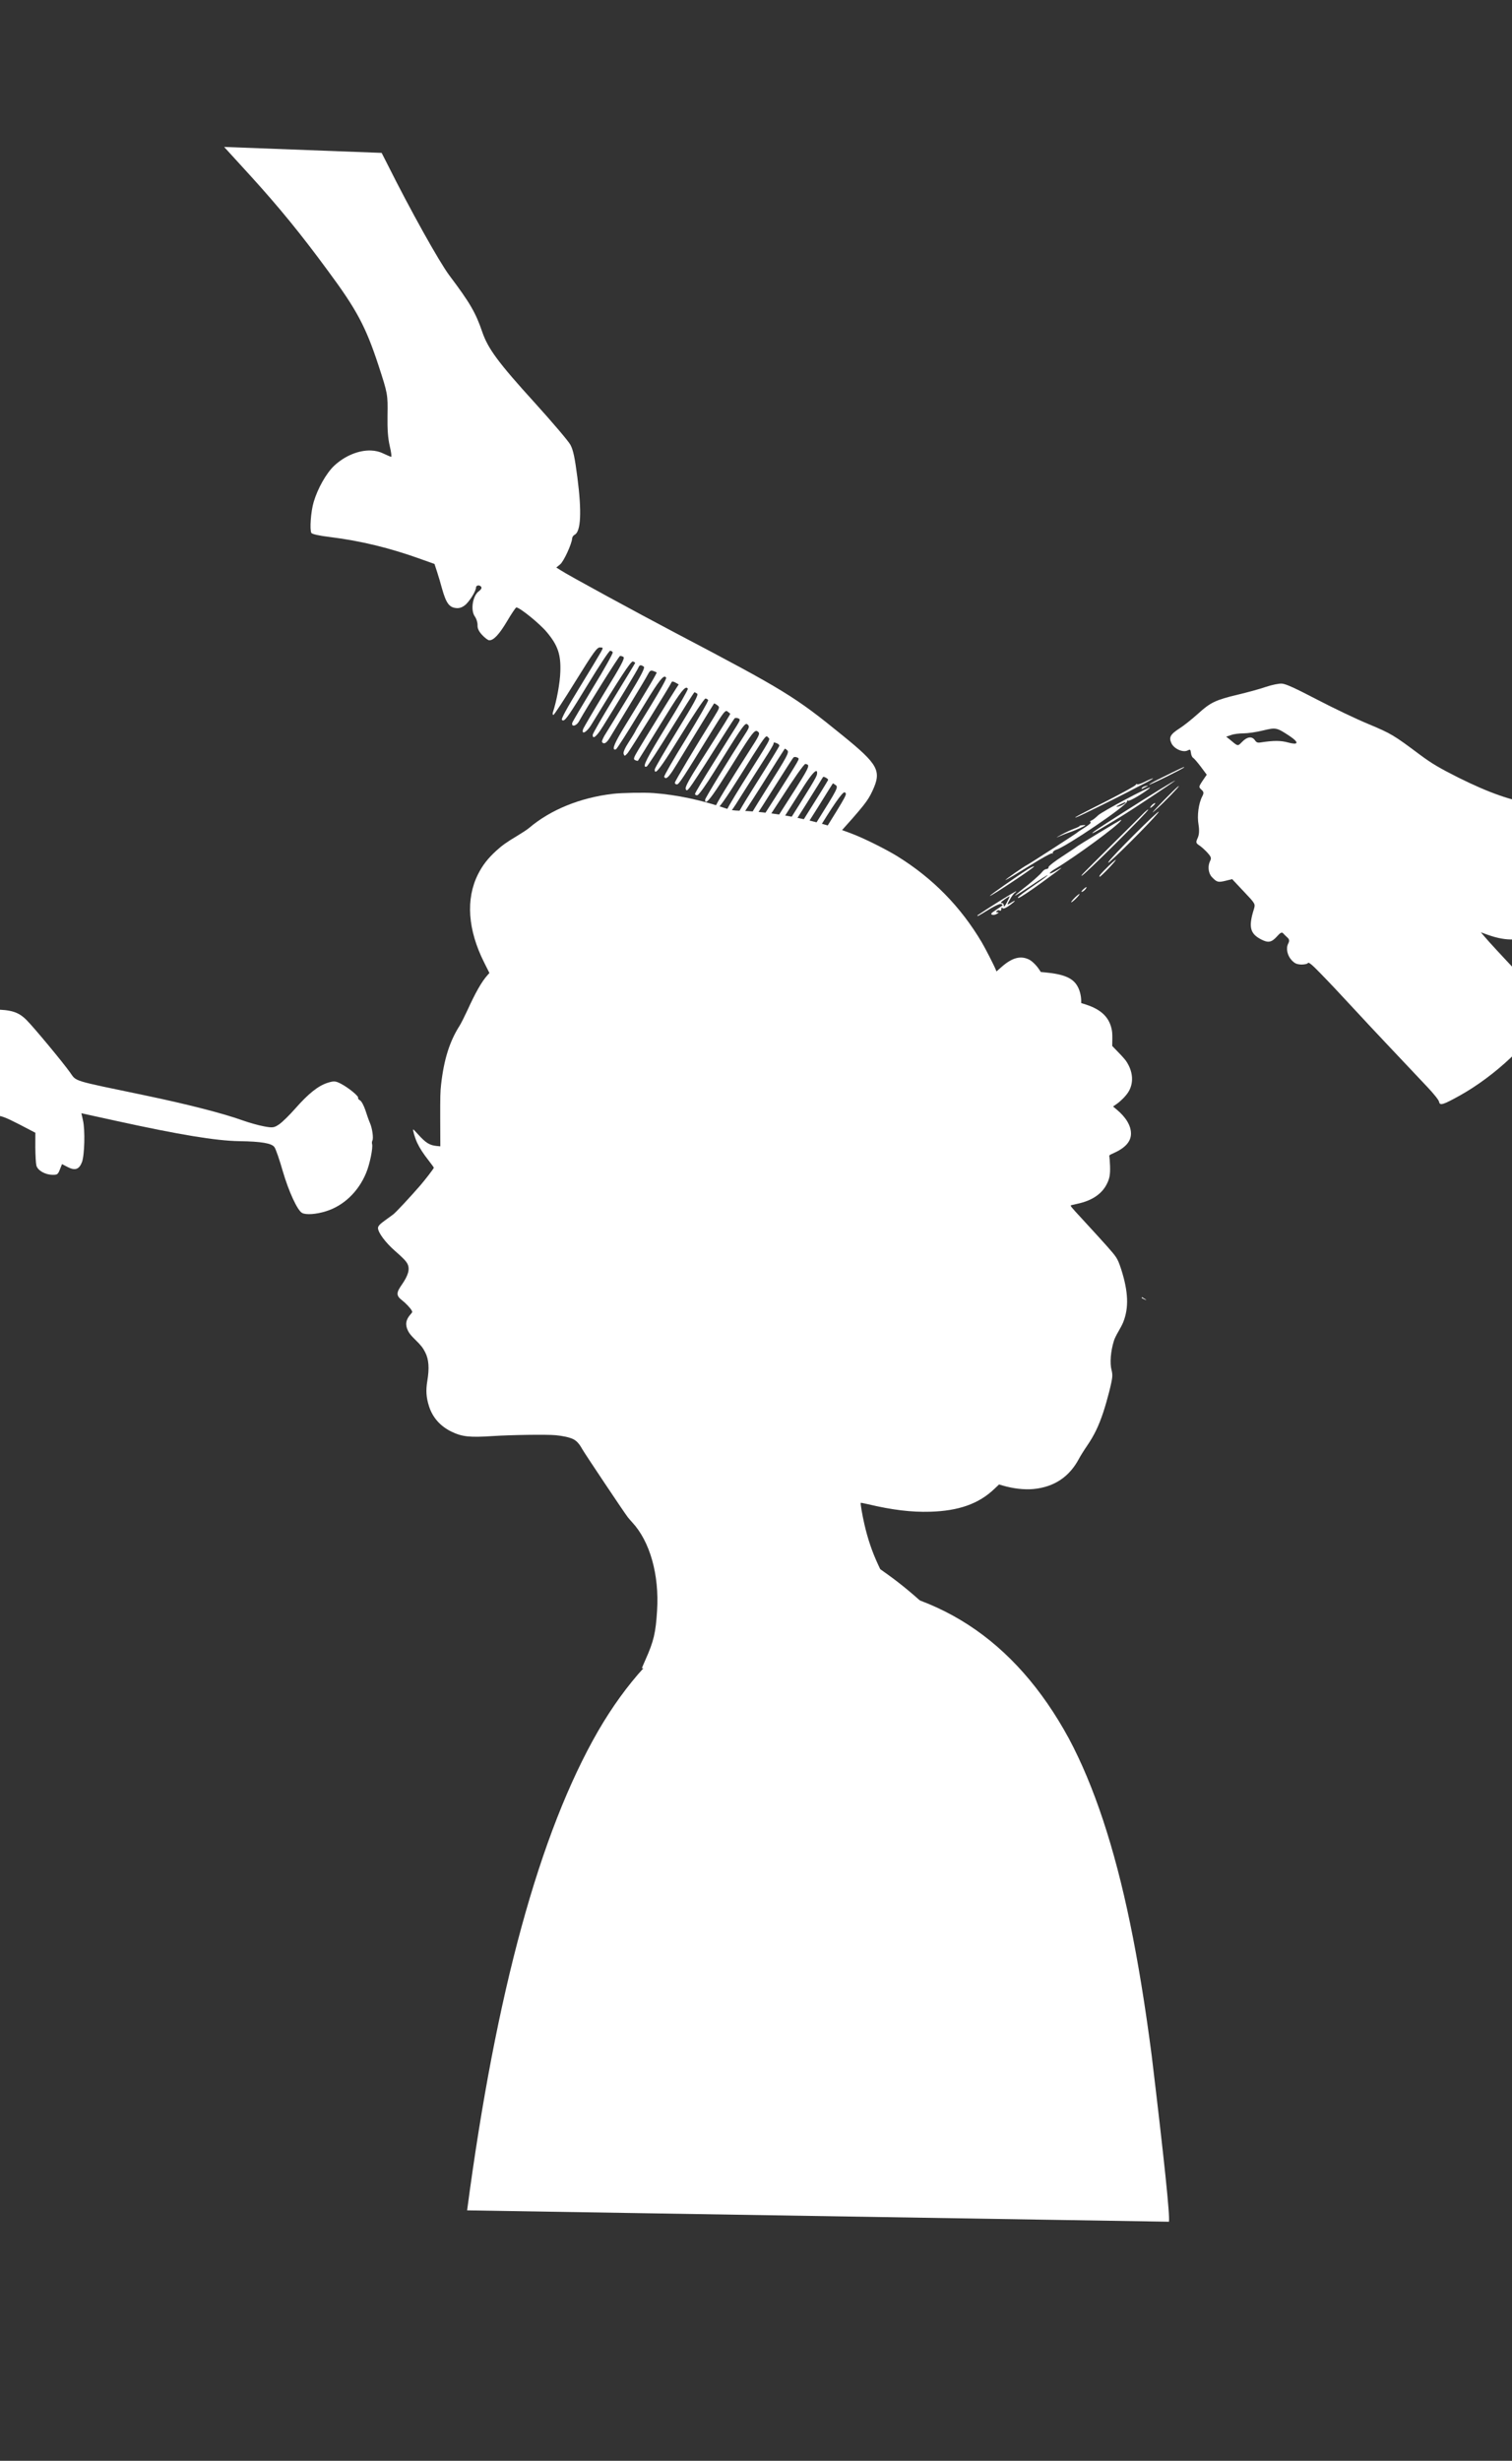 <?xml version='1.0' encoding='utf-8'?>
<svg xmlns="http://www.w3.org/2000/svg" version="1.1" width="600px" height="976px" viewBox="0 0 600 976"><rect x="0" y="0" width="600" height="976" fill="#333333" stroke="none"/> <g id="layer1"> <g> <g style="fill:#ffff; fill-opacity:1.0; stroke-linejoin: miter"> <path d="M259.338,314.547C268.589,315.242,278.295,317.305,287.894,320.584C290.282,321.388,290.565,321.431,293.974,321.561C308.958,322.148,325.353,325.6,339.034,331.051C343.724,332.919,351.954,337.045,356.146,339.65C370.217,348.38,381.249,359.65,389.631,373.809C390.999,376.132,394.539,383.038,395.147,384.602L395.429,385.296L397.492,383.472C401.64,379.824,404.984,378.934,408.328,380.562C409.457,381.105,411.238,382.821,412.258,384.363L413.018,385.514L414.452,385.644C422.486,386.382,426.048,387.989,427.85,391.681C428.589,393.223,429.045,395.199,429.045,396.936L429.045,397.826L430.934,398.434C436.688,400.302,439.859,403.19,440.988,407.598C441.357,408.945,441.422,409.9,441.401,412.093L441.357,414.851L443.724,417.305C445.049,418.63,446.439,420.215,446.83,420.78C449.674,424.927,450.0,429.574,447.72,433.179C446.764,434.678,444.81,436.675,443.138,437.848L441.683,438.869L443.094,440.041C446.851,443.168,448.806,446.469,448.806,449.64C448.784,452.788,446.526,455.307,441.792,457.414C440.206,458.109,440.098,458.217,440.228,458.717C440.293,459.021,440.423,460.628,440.489,462.3C440.619,465.904,440.315,467.511,439.099,469.835C437.101,473.635,433.257,476.198,427.655,477.414C426.569,477.653,425.418,477.913,425.114,478.0C424.549,478.152,424.745,478.391,429.739,483.798C438.947,493.809,441.726,496.914,442.769,498.478C443.55,499.629,444.05,500.758,444.875,503.299C447.763,512.267,448.024,518.738,445.679,524.515C445.375,525.275,444.506,526.903,443.789,528.141C443.051,529.379,442.269,530.964,442.052,531.702C440.727,535.937,440.358,540.649,441.097,543.407C441.357,544.384,441.444,545.253,441.357,546.23C441.183,548.315,439.403,555.286,437.818,560.106C436.015,565.535,434.235,569.249,431.368,573.44C430.13,575.242,428.697,577.544,428.176,578.543C424.354,585.752,418.339,589.77,410.152,590.573C406.504,590.921,402.117,590.421,397.926,589.205L396.45,588.771L394.517,590.595C388.371,596.437,380.423,599.26,369.088,599.585C361.683,599.802,354.083,598.89,344.376,596.588C342.899,596.241,341.64,596.002,341.574,596.067C341.379,596.263,342.139,600.758,342.986,604.428C344.311,610.248,346.048,615.394,348.436,620.519L349.305,622.365L352.106,624.363C363.355,632.397,375.168,643.624,387.524,658.065L390.586,661.648L322.704,661.713C285.375,661.735,254.777,661.713,254.734,661.67C254.691,661.626,255.299,660.15,256.102,658.369C259.425,650.942,260.206,647.62,260.749,638.782C261.64,624.515,257.904,611.355,250.869,603.776C250.261,603.125,249.457,602.191,249.088,601.713C247.59,599.759,231.954,576.393,231.021,574.699C229.891,572.636,228.784,571.442,227.459,570.79C225.983,570.074,223.42,569.509,220.445,569.227C216.862,568.901,202.921,569.097,195.494,569.574C186.417,570.182,183.355,569.857,179.186,567.837C174.734,565.687,171.672,562.235,170.239,557.739C169.131,554.243,168.936,551.507,169.566,547.75C170.413,542.647,170.174,539.194,168.74,536.371C167.807,534.525,167.068,533.592,164.767,531.333C163.138,529.748,162.4,528.836,161.9,527.815C160.706,525.405,161.031,523.385,162.942,521.257C163.681,520.432,163.703,520.389,163.377,519.781C162.899,518.847,160.966,516.806,159.49,515.676C157.21,513.918,157.188,512.745,159.403,509.596C161.987,505.883,162.704,503.429,161.748,501.388C161.227,500.258,160.054,499.021,156.84,496.219C153.018,492.897,150.0,488.858,150.0,487.055C150.0,486.252,150.847,485.383,153.257,483.689C154.148,483.038,155.385,482.148,155.993,481.692C157.058,480.91,162.682,474.873,166.721,470.226C168.806,467.815,172.15,463.451,172.15,463.147C172.15,463.016,171.346,461.909,170.391,460.671C167.85,457.414,166.569,455.438,165.527,453.201C164.701,451.464,163.724,448.163,163.963,447.946C164.007,447.881,164.875,448.749,165.852,449.857C168.979,453.331,170.478,454.243,173.366,454.526L174.734,454.656L174.691,444.037C174.669,435.22,174.712,432.875,175.038,430.139C176.167,420.128,178.447,412.962,182.4,406.795C182.964,405.883,184.376,403.081,185.527,400.606C188.719,393.592,191.129,389.379,193.366,386.86L194.213,385.904L192.128,381.757C185.613,368.793,184.767,356.589,189.674,346.773C191.477,343.19,193.583,340.476,196.884,337.457C199.251,335.286,201.14,333.961,205.179,331.551C207.134,330.378,209.283,328.966,209.935,328.402C218.447,321.17,230.152,316.393,243.16,314.851C246.678,314.439,255.711,314.265,259.338,314.547 Z"/> </g> </g> <g style="fill:#ffff; fill-opacity:1.0; stroke-linejoin: miter"> <path d="M228.607,287.56C228.612,287.56,228.617,287.56,228.623,287.561L228.594,287.561C228.598,287.56,228.603,287.56,228.607,287.56 Z"/> </g> <g style="fill:#ffff; fill-opacity:1.0; stroke-linejoin: miter"> <path d="M151.447,60.638L153.787,65.227C162.644,82.977,174.249,103.813,178.311,109.227C186.548,120.175,188.798,124.059,191.427,131.814C193.695,138.328,197.753,143.859,212.175,159.716C219.133,167.401,225.513,174.888,226.333,176.381C227.48,178.528,228.074,181.356,229.117,189.344C230.885,202.912,230.527,210.847,228.025,212.097C227.489,212.369,227.054,213.054,227.034,213.579C226.895,215.736,223.71,222.689,222.263,223.861L220.755,225.09L222.64,226.271C225.09,227.942,253.153,243.203,267.996,251.01C311.494,273.867,315.435,276.295,334.261,291.617C348.553,303.202,349.92,305.709,346.231,313.636C344.323,317.713,343.095,319.303,331.32,332.417C327.739,336.375,324.673,339.822,323.376,341.309L323.337,341.308L318.375,343.092L318.375,343.092L318.362,343.088L318.322,343.086C320.086,340.923,322.377,337.232,325.981,331.398C336.496,314.495,336.124,315.065,335.277,314.274C335.244,314.244,335.202,314.228,335.154,314.226C334.227,314.191,330.598,319.377,323.729,330.67C318.205,339.703,316.629,341.985,315.796,341.953C315.765,341.952,315.735,341.947,315.706,341.941C315.243,341.806,314.911,341.326,315.045,340.864C315.18,340.401,319.226,333.832,324.015,326.181C332.223,313.107,332.665,312.247,331.701,311.45C331.121,311.05,330.639,310.704,330.522,310.7C330.513,310.699,330.507,310.699,330.502,310.704C330.442,310.76,327.83,314.928,324.718,319.954C313.588,337.653,312.227,339.646,311.294,339.61C310.71,339.588,310.489,339.231,310.691,338.536C310.886,338.018,314.998,331.276,319.787,323.625C324.634,315.976,328.618,309.523,328.627,309.289C328.642,308.886,327.324,308.129,326.803,308.109C326.72,308.106,326.657,308.122,326.624,308.162C326.561,308.276,325.693,309.587,324.756,311.188C319.03,320.441,309.214,335.851,308.485,336.583C308.181,336.897,307.92,337.049,307.67,337.04C307.47,337.032,307.278,336.921,307.078,336.706C306.629,336.221,307.453,334.499,310.061,330.448C322.056,311.496,324.051,308.181,324.21,307.076C324.324,306.24,324.222,305.823,323.92,305.811C323.152,305.782,321.094,308.371,318.013,313.331C307.071,330.685,304.721,334.104,303.963,334.075C302.504,334.02,303.149,332.408,307.183,326.19C322.202,302.746,321.77,303.593,319.633,302.989L319.594,302.988C318.991,303.101,315.152,308.569,309.751,316.993C304.721,324.81,300.268,331.305,299.853,331.465C299.817,331.475,299.782,331.477,299.748,331.476C299.022,331.449,298.984,329.117,299.795,328.365C300.403,327.746,314.629,305.429,316.198,302.565C317.137,300.907,317.144,300.732,316.279,300.407C316.053,300.296,315.802,300.24,315.571,300.232C315.275,300.22,315.012,300.286,314.876,300.412C314.634,300.638,312.027,304.689,309.042,309.427C298.413,326.268,296.866,328.546,296.048,328.515C295.582,328.498,295.184,328.191,295.197,327.841C295.21,327.491,299.264,320.746,304.237,312.869C312.317,300.082,313.196,298.479,312.468,297.634C312.062,297.244,311.69,296.969,311.493,296.961C311.444,296.959,311.406,296.973,311.381,297.008C311.26,297.119,307.159,303.569,302.305,311.394C297.395,319.157,293.117,325.659,292.819,325.822C292.712,325.901,292.578,325.934,292.434,325.929C292.172,325.919,291.878,325.779,291.66,325.545C291.267,325.121,294.08,320.26,300.172,310.612C305.145,302.733,309.255,296.051,309.266,295.758C309.277,295.468,308.884,295.044,308.365,294.848C307.822,294.618,307.488,294.49,307.282,294.482C307.03,294.473,306.97,294.644,306.955,295.029C306.944,295.322,305.319,298.123,303.335,301.146C301.348,304.226,297.371,310.506,294.45,315.129C290.639,321.304,289.009,323.536,288.115,323.502C287.885,323.493,287.703,323.334,287.546,323.052C287.382,322.753,290.633,317.148,294.738,310.581C306.426,292.028,305.672,293.402,304.83,292.494C304.621,292.268,304.476,292.065,304.268,292.057C303.526,292.029,301.988,294.493,293.925,307.338C287.813,317.068,284.965,321.081,284.095,321.048C283.867,321.04,283.775,320.754,283.795,320.222C283.826,319.404,289.185,310.607,297.321,297.88C301.354,291.661,301.673,290.972,300.824,290.239C300.593,290.043,300.384,289.907,300.143,289.898C299.025,289.856,297.223,292.584,289.389,305.179C283.809,314.122,281.022,318.066,280.138,318.032C279.899,318.023,279.798,317.721,279.82,317.15C279.844,316.507,289.189,301.197,296.328,290.127C297.198,288.757,297.341,288.062,296.891,287.577C296.664,287.332,296.478,287.138,296.236,287.129C295.226,287.091,293.246,290.279,283.206,306.406C280.157,311.318,277.318,315.302,276.73,315.396C276.637,315.413,276.549,315.42,276.465,315.417C276.073,315.402,275.803,315.173,275.816,314.836C275.829,314.486,279.262,308.713,283.427,302.09C287.535,295.465,291.638,288.957,292.445,287.701C293.754,285.53,293.822,285.298,292.959,284.916C292.707,284.804,292.441,284.746,292.202,284.737C291.897,284.726,291.634,284.792,291.498,284.919C291.256,285.143,287.466,291.079,283.054,298.043C278.7,305.008,274.485,311.397,273.749,312.303C273.104,313.098,272.756,313.466,272.513,313.457C272.341,313.45,272.223,313.253,272.091,312.884C271.825,312.172,273.585,308.908,277.809,302.287C287.625,286.877,289.928,283.164,289.757,283.041C289.642,282.978,289.189,282.61,288.679,282.182C288.548,282.071,288.419,282.003,288.275,281.998C287.548,281.97,286.452,283.547,282.918,289.27C270.838,308.92,269.409,311.146,268.592,311.115C268.125,311.097,267.786,310.793,267.799,310.442C267.821,309.859,275.87,296.369,283.273,284.492C285.641,280.606,285.703,280.492,284.623,279.692C284.062,279.251,283.542,278.999,283.397,278.994C283.381,278.993,283.369,278.996,283.363,279.002C283.119,279.284,272.653,296.422,268.604,303.051C266.22,306.985,264.983,308.635,264.189,308.605C263.945,308.596,263.742,308.43,263.562,308.12C263.398,307.821,267.339,300.957,272.318,292.903C277.24,284.849,281.181,277.984,281.017,277.685C280.796,277.326,280.338,277.075,279.93,277.06C279.521,277.044,275.124,283.6,270.205,291.597C263.793,302.014,260.979,306.102,260.118,306.07C259.884,306.061,259.794,305.747,259.816,305.173C259.836,304.648,263.835,297.785,268.631,289.959C275.48,278.821,277.239,275.556,276.671,275.125C276.215,274.816,275.758,274.564,275.582,274.558C275.407,274.551,271.241,281.174,266.262,289.228C261.282,297.279,256.939,303.955,256.585,304.058C256.434,304.102,256.305,304.124,256.197,304.12C254.918,304.072,256.842,300.394,264.313,288.219C269.229,280.28,273.11,273.471,272.946,273.173C272.801,272.917,272.629,272.77,272.405,272.761C271.273,272.719,268.839,276.231,262.13,287.201C257.334,295.027,253.288,301.595,253.167,301.709C253.126,301.746,253.048,301.763,252.942,301.759C252.73,301.751,252.409,301.659,252.064,301.49C251.258,301.169,251.397,300.59,253.206,297.56C255.89,293.044,266.537,275.736,268.149,273.283L269.329,271.457L268.013,270.707C267.593,270.477,267.193,270.335,266.915,270.324C266.737,270.318,266.61,270.365,266.56,270.477C266.043,271.801,250.113,297.443,249.072,298.69C248.465,299.377,248.139,299.701,247.916,299.693C247.735,299.686,247.622,299.463,247.481,299.039C247.213,298.385,247.98,296.661,249.655,294.095C251.081,291.927,252.206,289.983,252.211,289.866C252.217,289.69,255.022,285.062,258.445,279.523C261.871,273.924,264.566,269.116,264.343,268.815C264.194,268.54,264.017,268.382,263.786,268.374C262.662,268.331,260.266,271.838,253.646,282.789C248.909,290.619,244.748,297.124,244.393,297.227C244.238,297.271,244.104,297.291,243.991,297.286C242.773,297.24,244.035,294.367,248.081,287.782C257.484,272.472,260.793,266.87,260.566,266.685C260.452,266.623,259.877,266.368,259.185,266.107C258.97,266.031,258.782,265.987,258.612,265.981C258.055,265.96,257.696,266.337,257.213,267.26C256.769,268.179,253.463,273.723,249.788,279.722C246.174,285.664,242.621,291.549,241.935,292.692C241.05,294.123,240.273,294.835,239.658,294.811C239.364,294.8,239.108,294.621,238.894,294.273C238.73,293.974,239.434,292.365,240.487,290.769C241.483,289.169,245.467,282.715,249.269,276.429C254.693,267.458,256.019,264.819,255.451,264.388C254.947,264.049,254.571,263.871,254.272,263.86C253.86,263.844,253.593,264.143,253.333,264.776C252.945,265.755,245.152,278.67,239.368,287.92C237.582,290.836,236.219,292.397,235.587,292.374C235.315,292.363,235.179,292.059,235.202,291.445C235.222,290.919,239.035,284.343,243.644,276.801C248.254,269.261,252.054,263.033,252.058,262.917C252.063,262.799,251.663,262.551,251.203,262.358C251.184,262.349,251.163,262.343,251.139,262.342C250.244,262.308,246.064,268.744,234.651,287.449C233.493,289.354,232.171,290.531,231.563,290.508C231.222,290.495,231.105,290.105,231.369,289.255C231.568,288.619,235.44,282.044,239.928,274.616C246.466,263.991,248.039,261.011,247.413,260.578C247.032,260.322,246.566,260.181,246.217,260.168C246.148,260.165,246.083,260.168,246.025,260.175C245.552,260.333,232.805,280.601,229.732,286.154C229.117,287.214,228.186,287.812,227.592,287.789C227.16,287.773,226.906,287.429,227.081,286.696C227.216,286.234,230.962,279.888,235.388,272.574C239.87,265.32,243.321,259.021,243.157,258.723C242.995,258.366,242.479,258.114,242.129,258.1C241.72,258.085,237.815,264.016,233.391,271.272C226.294,282.927,224.428,285.785,223.441,285.748C223.267,285.741,223.121,285.644,222.977,285.49C222.641,285.126,225.028,280.716,229.946,272.72C234.056,266.036,237.861,259.692,238.426,258.662C239.43,256.829,239.43,256.829,238.088,256.779C236.92,256.734,235.564,258.612,228.407,270.149C223.863,277.516,219.894,283.561,219.602,283.55C219.31,283.539,219.211,283.069,219.408,282.491C220.855,278.222,222.246,270.793,222.353,266.413C222.61,259.584,221.346,255.914,216.983,250.722C214.245,247.404,206.305,240.969,204.904,240.916C204.671,240.907,203,243.357,201.252,246.33C198.131,251.589,195.877,254.017,194.126,253.951C193.659,253.934,192.408,253.01,191.341,251.859C189.993,250.406,189.451,249.274,189.502,247.932C189.539,246.94,189.071,245.403,188.46,244.562C186.627,242.037,187.547,236.228,190.069,234.452C190.789,233.954,191.224,233.268,191.006,232.852C190.76,232.424,190.32,232.211,189.904,232.195C189.391,232.176,188.916,232.457,188.896,233.006C188.843,234.406,186.662,238.006,184.843,239.75C183.694,240.758,182.565,241.241,181.34,241.195C178.307,241.022,177.082,239.398,175.381,233.373C174.922,231.601,174.04,228.647,173.464,226.871L172.416,223.676L167.283,221.845C154.828,217.343,143.187,214.507,130.913,212.992C126.665,212.482,123.825,211.848,123.551,211.37C122.839,210.116,123.347,202.829,124.483,199.073C126.09,193.64,129.531,187.633,132.622,184.71C136.976,180.674,142.454,178.503,147.216,178.683C148.947,178.748,150.582,179.123,152.035,179.832C153.529,180.531,154.966,181.169,155.199,181.178C155.491,181.189,155.213,179.25,154.659,176.892C153.954,173.885,153.681,170.308,153.773,164.759C153.913,156.406,153.863,156.172,150.196,144.929C145.163,129.601,141.562,122.802,130.049,107.289C119.264,92.622,110.715,82.187,99.548,69.901L88.94,58.28 Z"/> </g> <g style="fill:#ffff; fill-opacity:1.0; stroke-linejoin: miter"> <path d="M129.937,429.482C126.207,430.698,122.367,433.768,117.2,439.636C114.936,442.21,112.094,445.008,110.851,445.877C108.789,447.304,108.212,447.399,104.619,446.71C102.457,446.309,98.792,445.254,96.455,444.431C88.588,441.579,74.048,437.885,57.649,434.471C27.947,428.273,30.494,429.074,27.737,425.266C24.726,421.06,13.513,407.573,10.662,404.704C7.401,401.357,4.517,400.446,-2.901,400.398C-6.375,400.366,-14.498,400.28,-20.95,400.275C-27.376,400.218,-33.517,400.375,-34.594,400.671C-37.98,401.606,-41.427,404.681,-43.561,408.773L-45.504,412.501L-52.428,411C-56.253,410.125,-60.99,409.104,-62.97,408.732L-66.536,407.992L-68.932,412.209C-71.301,416.374,-71.328,416.426,-70.003,416.788C-60.17,419.28,-49.253,422.469,-49.129,422.863C-49.054,423.1,-50.854,429.077,-53.142,436.118C-55.456,443.211,-57.798,450.354,-58.273,452.149C-59.712,456.931,-61.644,458.362,-68.775,459.912C-75.331,461.368,-82.874,462.572,-90.648,463.459L-96.092,464.046L-105.786,482.638C-111.132,492.892,-115.351,501.363,-115.196,501.444C-114.678,501.714,-108.156,500.701,-84.5,496.766C-81.33,496.245,-71.583,494.478,-62.83,492.85C-54.104,491.273,-45.903,489.82,-44.698,489.657C-43.416,489.471,-40.718,489.098,-38.676,488.844C-36.607,488.541,-33.508,487.522,-31.716,486.613C-26.101,483.677,-25.217,482.359,-15.661,462.642C-10.978,453.029,-7.158,444.944,-7.153,444.683C-7.234,443.322,-4.812,442.214,-1.994,442.367C0.615,442.543,2.043,443.089,7.56,445.899L14.033,449.274L14.013,454.996C14.04,458.104,14.218,461.425,14.439,462.265C14.929,464.232,17.982,465.956,20.881,465.953C22.71,465.984,23,465.806,23.765,463.834L24.611,461.706L26.837,462.867C29.737,464.38,31.393,463.858,32.513,460.952C33.552,458.201,33.826,448.2,32.925,444.371L32.294,441.539L46.009,444.541C71.307,450.09,85.687,452.45,94.958,452.608C103.655,452.729,107.901,453.428,108.919,455.012C109.43,455.675,110.924,460.01,112.231,464.578C114.577,472.584,118.028,480.115,119.893,481.087C121.446,481.897,125.473,481.626,129.255,480.437C136.293,478.308,142.187,472.688,145.265,465.27C146.734,461.82,148.074,455.207,147.655,453.738C147.531,453.343,147.594,452.717,147.784,452.354C148.269,451.423,147.735,447.52,146.804,445.39C146.377,444.441,145.579,442.181,144.984,440.291C144.362,438.451,143.425,436.711,142.855,436.414C142.338,436.144,141.98,435.694,142.114,435.435C142.438,434.814,138.342,431.427,135.287,429.834C133.112,428.699,132.459,428.688,129.937,429.482 Z"/> </g> <g style="fill:#ffff; fill-opacity:1.0; stroke-linejoin: miter"> <path d="M453.125,514.484L453.046,514.839L453.083,514.839C454.072,515.334,454.72,515.626,454.853,515.626C454.905,515.627,454.88,515.584,454.767,515.49C454.512,515.288,453.922,514.924,453.162,514.484 Z"/> </g> <g style="fill:#ffff; fill-opacity:1.0; stroke-linejoin: miter"> <path d="M397.211,357.95C397.363,357.691,397.923,357.224,398.902,356.533C399.828,355.896,400.593,355.438,400.645,355.465C400.748,355.519,400.259,356.582,399.584,357.876C398.774,359.43,398.35,359.867,398.308,359.187C398.344,358.613,398.038,358.19,397.646,358.183C397.262,358.232,397.109,358.169,397.192,357.987 Z M387.827,363.115L388.084,363.329L388.104,363.292C388.945,362.833,390.145,362.128,391.481,361.292C394.148,359.587,396.703,358.35,397.196,358.541C397.679,358.704,397.965,358.777,397.852,358.993C397.716,359.254,397,359.723,395.354,360.808C394.131,361.62,393.518,362.065,393.37,362.349C393.262,362.556,393.4,362.677,393.727,362.792C394.22,362.983,395.113,362.79,395.641,362.407C396.003,362.192,396.212,362.043,396.26,361.95C396.314,361.847,396.166,361.814,395.808,361.836C395.399,361.867,395.238,361.773,395.348,361.564C395.385,361.492,395.453,361.407,395.555,361.308C395.926,360.975,396.424,360.905,396.709,361.119C396.911,361.311,397.096,361.267,397.216,361.036C397.279,360.916,397.324,360.744,397.345,360.529C397.379,360.277,397.418,360.1,397.469,360.003C397.554,359.839,397.671,359.899,397.847,360.198C398.101,360.594,399.286,360.092,401.004,358.814C402.043,358.035,402.6,357.545,402.694,357.364C402.826,357.111,402.061,357.459,400.463,358.466C399.792,358.877,399.656,358.786,400.132,357.872C400.275,357.599,400.471,357.252,400.725,356.825C401.4,355.53,402.361,354.319,402.758,354.064C403.022,353.894,403.193,353.734,403.247,353.631C403.274,353.579,403.272,353.542,403.237,353.524C402.927,353.362,391.334,360.657,387.846,363.078 Z"/> </g> <g style="fill:#ffff; fill-opacity:1.0; stroke-linejoin: miter"> <path d="M392.81,355.332C393.224,355.548,410.477,344.06,410.353,343.665C410.331,343.456,409.146,343.958,407.774,344.823C403.231,347.724,392.55,355.197,392.81,355.332 Z"/> </g> <g style="fill:#ffff; fill-opacity:1.0; stroke-linejoin: miter"> <path d="M399.055,349.038C399.528,348.889,403.829,346.323,408.608,343.348C413.413,340.321,417.448,338.143,417.547,338.458C417.699,338.801,417.753,338.698,417.733,338.227C417.741,337.835,418.377,337.244,419.166,336.997C423.157,335.785,446.994,319.627,447.205,317.959C447.293,317.412,447.48,317.18,447.552,317.547C447.703,317.889,449.73,316.904,452.159,315.404C454.509,313.929,456.413,312.551,456.365,312.393C456.191,311.842,437.422,321.816,435.75,323.381C434.793,324.332,433.574,325.277,433.103,325.426C432.497,325.703,432.389,325.91,432.804,326.126C433.115,326.289,432.027,327.236,430.469,328.203C428.833,329.194,427.484,330.137,427.43,330.241C427.322,330.448,408.648,342.513,407.674,342.993C406.173,343.726,398.295,349.234,399.055,349.038 Z M446.626,318.184C447.093,318.427,444.85,319.695,443.54,319.934C442.649,320.128,442.836,319.896,444.365,319.112C445.444,318.555,446.471,318.103,446.626,318.184 Z"/> </g> <g style="fill:#ffff; fill-opacity:1.0; stroke-linejoin: miter"> <path d="M402.791,355.227C402.78,355.248,402.779,355.261,402.789,355.266C402.893,355.32,405.851,353.437,409.365,351.12C412.826,348.775,415.757,346.944,415.755,347.075C415.757,347.083,415.755,347.095,415.747,347.111C415.602,347.388,413.795,348.777,411.494,350.32C406.551,353.729,404.229,355.458,403.925,355.973L403.906,356.01C403.844,356.148,403.969,356.173,404.264,356.101C404.841,356.006,408.856,353.358,413.115,350.243C418.664,346.206,421.064,344.448,421.182,344.222C421.252,344.088,420.536,344.483,419.208,345.252C417.835,346.117,416.599,346.593,416.577,346.384C416.565,346.346,416.576,346.298,416.606,346.24C416.768,345.93,417.49,345.355,418.38,344.821C426.771,339.845,443.951,327.18,444.889,325.38C444.943,325.278,444.944,325.211,444.888,325.182C444.681,325.074,427.26,335.619,427.098,335.93C427.044,336.033,424.535,337.689,421.523,339.675C418.722,341.491,416.404,343.268,416.124,343.804C416.106,343.839,416.097,343.869,416.097,343.894C416.111,344.022,416.085,344.141,416.03,344.247C415.905,344.486,415.627,344.651,415.3,344.664C414.75,344.707,414.037,345.191,413.61,345.759C412.753,346.893,409.305,349.969,405.257,353.062C403.936,354.105,402.897,355.024,402.791,355.227 Z"/> </g> <g style="fill:#ffff; fill-opacity:1.0; stroke-linejoin: miter"> <path d="M420.589,331.613C421.879,331.035,423.772,330.309,424.717,330.012C425.662,329.714,427.532,328.911,428.9,328.307C431.007,327.297,431.14,327.169,429.832,327.278C429.021,327.316,428.339,327.487,428.415,327.592C428.465,327.751,427.569,328.205,426.361,328.629C425.231,329.028,422.887,330.111,421.226,331.023C418.932,332.265,418.773,332.445,420.589,331.613 Z"/> </g> <g style="fill:#ffff; fill-opacity:1.0; stroke-linejoin: miter"> <path d="M427.116,324.148C428.113,323.878,441.338,317.337,447.189,314.327C449.561,313.062,452.908,311.316,454.673,310.457C456.386,309.572,457.653,308.784,457.55,308.73C457.395,308.649,455.974,309.226,454.367,310.034C452.837,310.818,451.42,311.264,451.267,311.053C451.114,310.841,450.85,310.967,450.661,311.33C450.472,311.692,445.303,314.53,439.19,317.666C428.204,323.201,425.46,324.669,427.116,324.148 Z"/> </g> <g style="fill:#ffff; fill-opacity:1.0; stroke-linejoin: miter"> <path d="M433.513,330.448C433.721,330.557,438.391,327.788,444.964,323.772C449.9,320.747,466.362,309.768,466.312,309.61C466.237,309.374,457.341,314.813,444.798,322.829C435.527,328.732,433.202,330.286,433.513,330.448 Z"/> </g> <g style="fill:#ffff; fill-opacity:1.0; stroke-linejoin: miter"> <path d="M429.256,347.33C429.775,347.6,455.84,321.737,455.642,321.106C455.619,320.897,454.613,321.69,453.47,322.872C452.353,324.002,446.825,329.551,441.166,335.097C428.599,347.58,428.998,347.195,429.256,347.33 Z"/> </g> <g style="fill:#ffff; fill-opacity:1.0; stroke-linejoin: miter"> <path d="M426.323,356.998C427.199,356.203,428.131,355.174,428.347,354.76C428.563,354.346,428.009,354.649,427.133,355.444C426.257,356.239,425.326,357.268,425.11,357.683C424.894,358.097,425.447,357.793,426.323,356.998 Z"/> </g> <g style="fill:#ffff; fill-opacity:1.0; stroke-linejoin: miter"> <path d="M429.778,353.53C430.253,353.251,430.838,352.634,431.054,352.219C431.324,351.701,431.115,351.724,430.453,352.235C429.103,353.31,428.671,354.139,429.778,353.53 Z"/> </g> <g style="fill:#ffff; fill-opacity:1.0; stroke-linejoin: miter"> <path d="M453.116,312.939C453.221,312.862,453.933,312.509,454.645,312.155C455.883,311.55,455.883,311.55,454.651,311.763C453.995,311.883,453.285,312.237,453.123,312.548C452.961,312.858,452.959,312.989,453.116,312.939 Z"/> </g> <g style="fill:#ffff; fill-opacity:1.0; stroke-linejoin: miter"> <path d="M517.196,294.793C517.234,294.719,517.303,294.66,517.403,294.621C517.611,294.598,518.048,295.024,518.404,295.604C518.695,296.029,518.821,296.261,518.777,296.345C518.736,296.423,518.549,296.373,518.211,296.228C517.482,295.848,517.009,295.151,517.196,294.793 Z"/> </g> <g style="fill:#ffff; fill-opacity:1.0; stroke-linejoin: miter"> <path d="M486.592,292.191L488.51,291.544C489.589,291.119,491.76,290.868,493.406,290.87C495.052,290.871,498.535,290.382,501.185,289.722C506.378,288.478,506.561,288.507,511.856,291.992C513.817,293.321,514.669,294.247,514.448,294.671C514.241,295.068,513.093,295.025,511.031,294.46C508.327,293.709,505.453,293.66,500.294,294.461C499.063,294.675,498.57,294.484,497.984,293.585C496.81,291.92,494.899,292.175,492.906,294.231C491.097,296.055,491.384,296.138,487.856,293.179L486.592,292.191 Z M464.648,291.892C464.202,292.748,464.314,293.608,464.84,294.747C465.848,296.985,469.374,298.56,471.217,297.677C472.297,297.12,472.401,297.175,472.61,298.667C472.7,299.504,473.104,300.374,473.415,300.536C473.777,300.725,475.135,302.288,476.464,304.035L478.866,307.264L477.204,309.691C476.753,310.374,476.431,310.869,476.231,311.254C475.74,312.193,475.968,312.474,476.752,313.209C477.705,314.036,477.775,314.533,477.073,315.88C475.615,318.676,474.984,323.551,475.604,327.035C475.958,329.262,475.876,331.063,475.279,332.333C474.491,334.096,474.539,334.384,475.855,335.268C476.657,335.752,478.123,337.109,479.099,338.145C480.559,339.763,480.786,340.342,480.246,341.377C479.166,343.449,479.456,346.301,480.893,347.84C482.843,349.911,483.364,350.051,486.3,349.343L488.95,348.683L493.57,353.594C498.164,358.427,498.188,358.505,497.606,360.507C495.369,367.574,496.003,370.275,500.405,372.57C503.253,374.056,504.564,373.817,506.746,371.398C508.051,369.905,508.657,369.628,509.17,370.159C509.503,370.53,510.274,371.327,510.867,371.834C511.663,372.579,511.759,373.155,511.192,374.243C510.193,376.159,510.849,379.07,512.645,380.929C513.852,382.151,514.552,382.45,516.405,382.56C517.659,382.555,518.839,382.313,519.028,381.951C519.271,381.485,520.663,382.606,523.743,385.793C527.775,389.937,530.033,392.3,539.345,402.359C542.191,405.49,555.048,419.109,566.468,431.189C568.932,433.791,571.004,436.386,571.071,437.013C571.356,438.612,572.618,438.215,579.29,434.515C593.32,426.681,607.416,413.414,613.324,402.465C613.612,401.929,613.86,401.467,614.069,401.067C615.323,398.662,615.176,398.481,614.133,397.881C613.02,397.235,592.285,375.358,588.855,371.198L587.625,369.767L590.507,370.808C598.063,373.496,604.025,373.18,607.921,369.876C612.69,365.908,614.223,364.863,618.28,362.894C624.97,359.664,644.109,354.033,662.255,349.926C665.896,349.108,669.893,348.196,673.689,347.323L673.689,347.323L694.271,305.692L694.271,305.692L675.995,296.163L668.624,299.433C664.598,301.22,656.362,304.764,650.414,307.327C644.442,309.812,636.547,313.205,632.811,314.814C616.362,321.979,602.727,320.337,578.766,308.436C571.202,304.624,568.228,302.876,563.429,299.32C553.008,291.515,552.103,290.978,543.077,287.193C538.303,285.231,529.078,280.817,522.605,277.442C513.852,272.878,510.275,271.276,508.761,271.146C507.641,271.022,504.757,271.627,502.366,272.422C499.949,273.27,494.884,274.646,491.133,275.523C482.398,277.621,480.318,278.578,475.277,283.195C472.943,285.272,469.764,287.83,468.1,288.872C466.214,290.089,465.12,290.988,464.648,291.892 Z"/> </g> <g style="fill:#ffff; fill-opacity:1.0; stroke-linejoin: miter"> <path d="M436.354,347.737C436.665,347.9,442.383,341.989,442.79,341.082C442.979,340.719,441.734,341.716,440.008,343.385C436.953,346.337,435.94,347.521,436.354,347.737 Z"/> </g> <g style="fill:#ffff; fill-opacity:1.0; stroke-linejoin: miter"> <path d="M440.268,341.874C445.891,336.902,459.981,322.512,459.807,321.961C459.608,321.33,440.502,340.415,439.849,341.919C439.687,342.23,439.898,342.208,440.268,341.874 Z"/> </g> <g style="fill:#ffff; fill-opacity:1.0; stroke-linejoin: miter"> <path d="M455.991,311.211C456.354,311.4,469.685,304.782,469.928,304.316C470.117,303.953,468.643,304.634,459.132,309.357C457.262,310.292,455.889,311.157,455.991,311.211 Z"/> </g> <g style="fill:#ffff; fill-opacity:1.0; stroke-linejoin: miter"> <path d="M457.124,320.035C458.473,318.96,458.905,318.131,457.799,318.74C457.323,319.019,456.738,319.636,456.522,320.05C456.252,320.568,456.461,320.545,457.124,320.035 Z"/> </g> <g style="fill:#ffff; fill-opacity:1.0; stroke-linejoin: miter"> <path d="M461.591,318.412C466.054,314.02,469.169,310.573,467.235,312.133C465.753,313.337,457.591,321.662,457.374,322.207C457.238,322.466,459.174,320.774,461.591,318.412 Z"/> </g> <g style="fill:#ffff; fill-opacity:1.0; stroke-linejoin: miter"> <path d="M329.051,627.911Q270.728,629.125,237.357,686.538Q202.526,746.948,185.363,876.674L463.864,881.18Q464.509,877.602,457.005,815.155Q453.148,785.474,448.447,762.792Q439.134,717.611,424.174,689.553Q391.952,630.306,329.387,627.911"/> </g> </g> </svg>